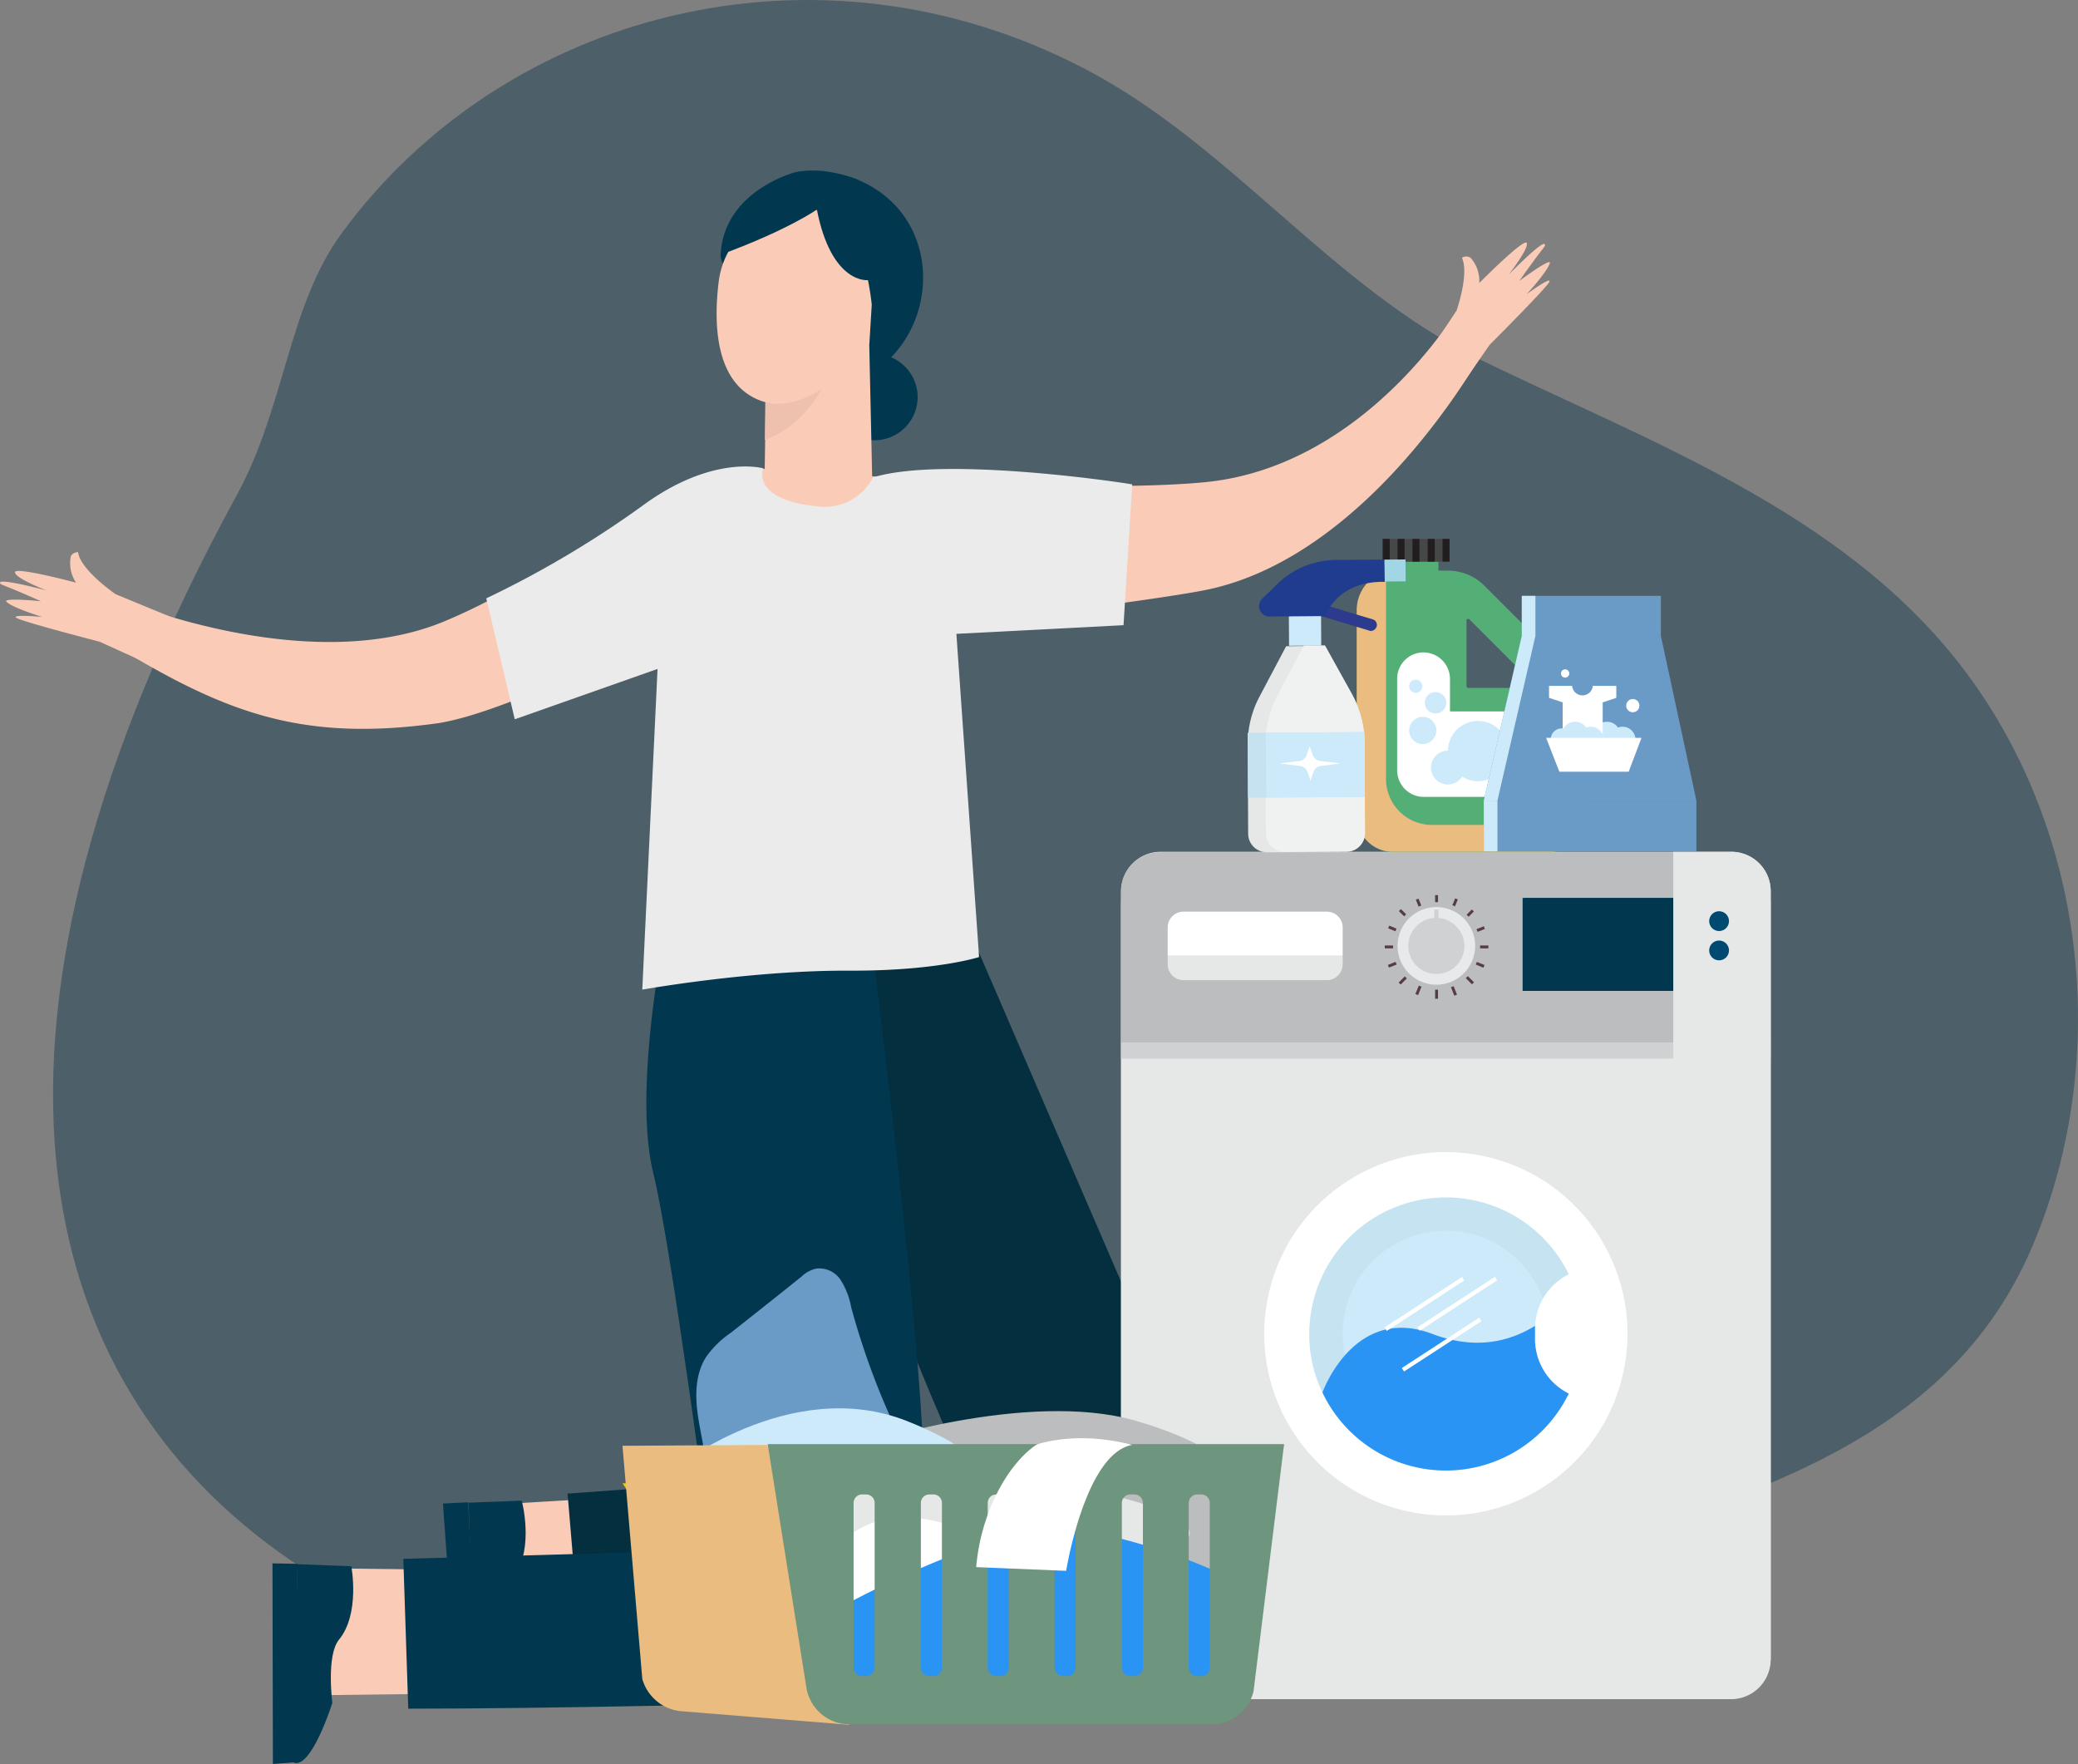 <svg xmlns="http://www.w3.org/2000/svg" width="346.681" height="294.262" viewBox="0 0 346.681 294.262"><rect x="0" y="0" width="346.681" height="294.262" fill="#808080" stroke="none"/><g transform="translate(-49.278 -75.74)"><path d="M110.309,114.616c27.06-36.907,79.253-50.747,123.94-27.4,24.444,12.738,41.245,36.494,66.17,48.612,28.093,13.633,59.9,25.2,79.735,50.609,21.07,26.992,25.545,65.275,12.394,96.742-15.975,38.284-58.183,44.205-95.228,57.426-151.689,53.983-301.244-5.164-204.5-182.33C100.876,143.467,101.358,126.8,110.309,114.616Z" transform="translate(-4.003)" fill="#455a64" opacity="0.85"/><g transform="translate(49.278 104.189)"><g transform="translate(45.46 110.543)"><g transform="translate(28.437)"><g transform="translate(0 110.927)"><path d="M187.183,438.7,169.9,439.733l2.135,21.07,17.007-1.446Z" transform="translate(-160.742 -438.7)" fill="#facbb6"/><g transform="translate(0 0.413)"><path d="M171.682,439.3s2.066,7.781-1.171,12.394c-2,2.754-.344,10.6-.344,10.6s-2.617,11.155-5.646,10.4c-.62-.138-1.721-33.051-1.721-33.051Z" transform="translate(-158.531 -439.3)" fill="#01384f"/><path d="M160.8,439.7l-4.2.207,2.41,33.4,3.512-.551Z" transform="translate(-156.6 -439.425)" fill="#01384f"/><path d="M165.2,487.7" transform="translate(-159.278 -454.374)" fill="none" stroke="#535e5f" stroke-linecap="round" stroke-miterlimit="10" stroke-width="0.303"/><path d="M162.7,439.7" transform="translate(-158.5 -439.425)" fill="none" stroke="#535e5f" stroke-linecap="round" stroke-miterlimit="10" stroke-width="0.303"/><path d="M169.564,476.113s-.138-1.515-2.479-1.653c-2.2-.138-2.685-2.961-2.685-2.961" transform="translate(-159.029 -449.328)" fill="none" stroke="#535e5f" stroke-linecap="round" stroke-miterlimit="10" stroke-width="0.303"/><path d="M163.5,451.7" transform="translate(-158.749 -443.162)" fill="none" stroke="#535e5f" stroke-linecap="round" stroke-miterlimit="10" stroke-width="0.303"/><path d="M173.6,439.4" transform="translate(-161.895 -439.331)" fill="none" stroke="#535e5f" stroke-linecap="round" stroke-miterlimit="10" stroke-width="0.303"/><g transform="translate(11.017 19.813)"><path d="M172.738,469.469s3.167-2.548,4.338-.757c1.721,2.754-2.754,1.721-4.062,1.377a.067.067,0,0,0-.069.069c.9.551,3.374,2.272,2.41,3.374-1.171,1.308-2.754-3.03-2.754-3.03" transform="translate(-172.6 -468.074)" fill="none" stroke="#535e5f" stroke-miterlimit="10" stroke-width="0.303"/></g></g></g><path d="M246.842,277.6l46.615,107.966c3.305,7.643,3.718,22.1-3.443,24.513-10.6,3.512-101.08,3.03-101.08,3.03L186.8,387.769l65.688-4.82S217.3,307.277,227.632,279.6Z" transform="translate(-166.006 -277.6)" fill="#032f3f"/><path d="M282.2,430.6s7.918,2.548,8.469,3.236" transform="translate(-195.717 -325.251)" fill="none" stroke="#1f2022" stroke-linecap="round" stroke-miterlimit="10" stroke-width="0.481"/></g><g transform="translate(0 1.721)"><g transform="translate(0 120.085)"><path d="M145.883,455.907,128.6,455.7l.551,21.139,17.145-.207Z" transform="translate(-119.442 -454.874)" fill="#facbb6"/><path d="M129.992,455.044s1.515,7.918-2.066,12.256c-2.135,2.617-1.1,10.535-1.1,10.535s-3.443,10.948-6.4,9.984c-.62-.207.62-33.12.62-33.12Z" transform="translate(-116.841 -454.562)" fill="#01384f"/><path d="M119.5,454.569l-4.2-.069.069,33.464,3.512-.275Z" transform="translate(-115.3 -454.5)" fill="#01384f"/><path d="M120.5,502.7" transform="translate(-116.92 -469.512)" fill="none" stroke="#535e5f" stroke-linecap="round" stroke-miterlimit="10" stroke-width="0.303"/><path d="M121.4,454.6" transform="translate(-117.2 -454.531)" fill="none" stroke="#535e5f" stroke-linecap="round" stroke-miterlimit="10" stroke-width="0.303"/><path d="M120.8,486.4" transform="translate(-117.013 -464.435)" fill="none" stroke="#535e5f" stroke-linecap="round" stroke-miterlimit="10" stroke-width="0.303"/><path d="M127.9,493.7" transform="translate(-119.224 -466.709)" fill="none" stroke="#535e5f" stroke-linecap="round" stroke-miterlimit="10" stroke-width="0.303"/><path d="M121.3,466.7" transform="translate(-117.169 -458.3)" fill="none" stroke="#535e5f" stroke-linecap="round" stroke-miterlimit="10" stroke-width="0.303"/><path d="M132.3,455.2" transform="translate(-120.595 -454.718)" fill="none" stroke="#535e5f" stroke-linecap="round" stroke-miterlimit="10" stroke-width="0.303"/></g><path d="M223.086,280.1C236.1,383.728,233.345,382.9,234.1,395.571c.826,14.184-3.512,27.06-13.083,27.473-14.115.62-50.747,1.377-73.194,1.377L147,399.427l51.366-1.446s-6.61-50.54-9.64-62.8c-4.269-17.076,4.407-52.468,4.407-52.468Z" transform="translate(-125.173 -280.1)" fill="#01384f"/></g></g><g transform="translate(119.555)"><path d="M236.015,117.431c-2.892.9-11.568,4.476-12.119,13.5-.482,6.886,22.447,8.538,22.447,8.538,1.928,3.718,6.335,2,7.505-1.859a14.411,14.411,0,0,0,.413-8.332C251.577,116.191,238.907,116.536,236.015,117.431Z" transform="translate(-223.214 -117.057)" fill="#01384f"/><path d="M231,124.065a14.678,14.678,0,0,1,17.145-5.646,5.957,5.957,0,0,1,1.171.482c12.532,5.508,13.427,21.07,5.233,29.47a7.2,7.2,0,1,1-9.984,6.61,8.477,8.477,0,0,1,.138-1.377c-.138,0-.207.069-.344.069Z" transform="translate(-225.429 -117.219)" fill="#01384f"/><g transform="translate(0 6.231)"><path d="M223.247,138.5a14.053,14.053,0,0,1,12.463-12.325,11.125,11.125,0,0,1,6.059,1.033c4.751,2.341,6.4,9.5,7.023,15.011l-.413,6.817.62,28.231c-4.2,17.558-18.04,16.939-18.109-4.613l.207-14.115C222.7,156.192,222.352,145.795,223.247,138.5Z" transform="translate(-222.909 -126.106)" fill="#facbb6"/><path d="M234.669,172.2s3.925,1.377,9.364-2.2c0,0-3.1,6.266-9.433,8.469Z" transform="translate(-226.55 -139.777)" fill="#eec0ae"/><g transform="translate(17.483 30.223)"><path d="M248.3,170" transform="translate(-248.3 -170)" fill="#facbb6"/></g><g transform="translate(8.119 32.427)"><path d="M234.7,173.2" transform="translate(-234.7 -173.2)" fill="#facbb6"/></g><g transform="translate(26.297 15.006)"><path d="M261.1,147.9" transform="translate(-261.1 -147.9)" fill="none" stroke="#cd7a76" stroke-linecap="round" stroke-miterlimit="10" stroke-width="0.477"/></g><g transform="translate(3.643 20.652)"><path d="M228.2,156.1" transform="translate(-228.2 -156.1)" fill="none"/></g><g transform="translate(13.214 20.239)"><path d="M242.1,155.5" transform="translate(-242.1 -155.5)" fill="none"/></g><g transform="translate(7.844 16.521)"><path d="M234.3,150.1" transform="translate(-234.3 -150.1)" fill="none"/></g><g transform="translate(8.394 10.806)"><path d="M235.1,141.8" transform="translate(-235.1 -141.8)" fill="none"/></g><g transform="translate(16.864 13.216)"><path d="M247.4,145.3" transform="translate(-247.4 -145.3)" fill="none"/></g><g transform="translate(13.283 15.695)"><path d="M242.2,148.9" transform="translate(-242.2 -148.9)" fill="none"/></g></g><path d="M248.606,124.193l.413,12.463c-.551.275-6.541.62-8.951-11.705,0,0-4.613,3.305-15.768,7.436,0-.207,3.1-10.328,12.256-10.81S248.606,124.193,248.606,124.193Z" transform="translate(-223.342 -118.449)" fill="#01384f"/></g><g transform="translate(0 12.006)"><g transform="translate(236.879)"><path d="M409.894,140.9c4.269-6.059,4.338-5.646,4.269-6.059-.138-1.033-6.059,5.026-6.059,5.026s3.443-4.407,3.03-5.3-7.918,6.679-7.918,6.679a5.868,5.868,0,0,0-1.377-4.131,1.246,1.246,0,0,0-1.515-.069c1.239,2.685-.9,8.814-.9,8.814l-6.128,9.227,1.239,2.066c1.033,1.721,2,3.443,2.961,5.164l7.436-10.742s9.571-9.571,9.984-10.535c.344-.964-3.787,2.066-3.787,2.066s3.374-3.649,3.856-5.164C415.265,136.908,409.894,140.9,409.894,140.9Z" transform="translate(-393.3 -134.493)" fill="#facbb6"/></g><g transform="translate(0 51.647)"><path d="M68.573,216.523s-5.922-4.062-6.266-7.023c-.413,0-1.171.275-1.239.826a5.844,5.844,0,0,0,.9,4.269s-10.328-2.754-10.191-1.721c.069,1.033,5.3,3.03,5.3,3.03s-8.194-2.2-7.781-1.239c.138.344,0,0,6.817,3.03,0,0-6.679-.689-5.715.138,1.171,1.033,5.922,2.479,5.922,2.479s-5.164-.482-4.338.138,13.909,3.994,13.909,3.994l22.447,10.191,3.649-8.469Z" transform="translate(-49.278 -209.5)" fill="#facbb6"/></g><g transform="translate(17.849 11.435)"><path d="M300.359,151.1s-15.561,26.165-42.277,28.575c-12.807,1.171-31.261.344-40.212,0h0L186.2,177.541h0a26.334,26.334,0,0,0-16.594,3.512c-9.089,5.44-25.408,16.594-38.353,21.9-23.273,9.5-54.947-4.2-54.947-4.2l-1.1,7.368c19,11.637,31.743,16.939,54.947,13.771,11.912-1.653,38.972-15.7,41.313-17.007l-1.928,46.615,43.31,1.171,1.653-46.2c5.577-1.653,33.877-4.889,43.517-6.748,22.172-4.2,40.143-27.336,49.025-43.792Z" transform="translate(-75.2 -151.1)" fill="#facbb6"/></g></g><path d="M231.618,190.576a9.065,9.065,0,0,1-9.3,4.82c-11.155-1.1-9.02-6.335-9.02-6.335s-8.4-2.41-20.175,6.266A167.735,167.735,0,0,1,167.1,210.751l4.751,20.175,23.824-8.4-2.548,53.5s17.971-3.236,34.5-3.167c14.529.069,21.69-2.272,21.69-2.272l-3.787-53.914,27.887-1.446,1.446-23.48C274.859,191.677,243.737,186.858,231.618,190.576Z" transform="translate(-85.973 -139.386)" fill="#ebebeb"/><g transform="translate(126.71 15.935)"><path d="M233.3,140.2" transform="translate(-233.3 -140.2)" fill="none" stroke="#6c4a18" stroke-linecap="round" stroke-miterlimit="10" stroke-width="0.643"/><path d="M260,143.1" transform="translate(-241.615 -141.103)" fill="none" stroke="#6c4a18" stroke-linecap="round" stroke-miterlimit="10" stroke-width="0.643"/><path d="M251.9,145.4" transform="translate(-239.093 -141.819)" fill="none" stroke="#6c4a18" stroke-linecap="round" stroke-miterlimit="10" stroke-width="0.643"/></g></g><g transform="translate(153.128 217.831)"><g transform="translate(83.178)"><path d="M429.279,291.941V417.534a6.538,6.538,0,0,1-6.541,6.541h-95.3a6.538,6.538,0,0,1-6.541-6.541V291.941a6.538,6.538,0,0,1,6.541-6.541h95.3A6.538,6.538,0,0,1,429.279,291.941Z" transform="translate(-320.9 -283.128)" fill="#bbbdbe"/><path d="M429.279,288.779v128a6.613,6.613,0,0,1-6.541,6.679h-95.3a6.569,6.569,0,0,1-6.541-6.679v-128a6.613,6.613,0,0,1,6.541-6.679h95.3A6.613,6.613,0,0,1,429.279,288.779Z" transform="translate(-320.9 -282.1)" fill="#e6e7e7"/><path d="M429.279,288.741v25.2H320.9v-25.2a6.538,6.538,0,0,1,6.541-6.541h95.3A6.452,6.452,0,0,1,429.279,288.741Z" transform="translate(-320.9 -282.131)" fill="#bbbdbe"/><rect width="108.379" height="2.685" transform="translate(0 31.811)" fill="#cfd1d3"/><circle cx="30.297" cy="30.297" r="30.297" transform="matrix(0.223, -0.975, 0.975, 0.223, 17.895, 103.188)" fill="#fff"/><path d="M412.083,388.591a22.792,22.792,0,0,1-43.379,9.777,22.142,22.142,0,0,1-2.2-9.777,22.8,22.8,0,0,1,44.412-7.23A23.375,23.375,0,0,1,412.083,388.591Z" transform="translate(-335.102 -308.168)" fill="#c6e3f2"/><circle cx="17.214" cy="17.214" r="17.214" transform="translate(36.976 63.21)" fill="#cdeafb"/><rect width="27.336" height="15.493" transform="translate(66.997 7.712)" fill="#01384f"/><path d="M445.536,293.3v10.4L418.2,293.3Z" transform="translate(-351.203 -285.588)" fill="#01384f"/><path d="M413.079,395.661a22.792,22.792,0,0,1-43.379,9.777s5.233-14.735,18.316-9.777c12.738,4.82,20.381-3.443,23.893-7.161A22.622,22.622,0,0,1,413.079,395.661Z" transform="translate(-336.098 -315.237)" fill="#2a94f4"/><path d="M431.6,404.934h-.207A10.168,10.168,0,0,1,421.2,394.743v-1.653A10.168,10.168,0,0,1,431.391,382.9h.207Z" transform="translate(-352.138 -313.493)" fill="#fff"/><path d="M470.95,288.71v127.8a6.538,6.538,0,0,1-6.541,6.541H454.7V282.1h9.709A6.553,6.553,0,0,1,470.95,288.71Z" transform="translate(-362.571 -282.1)" fill="#e6e7e7"/><rect width="15.424" height="0.689" transform="matrix(0.838, -0.546, 0.546, 0.838, 43.966, 79.346)" fill="#fff"/><rect width="15.424" height="0.689" transform="matrix(0.838, -0.545, 0.545, 0.838, 49.455, 79.31)" fill="#fff"/><rect width="15.424" height="0.689" transform="matrix(0.838, -0.545, 0.545, 0.838, 46.839, 86.119)" fill="#fff"/><path d="M361.395,303.968H332.2v-4.682a2.646,2.646,0,0,1,2.685-2.685h23.824a2.646,2.646,0,0,1,2.685,2.685Z" transform="translate(-324.419 -286.616)" fill="#fff"/><path d="M361.395,307.3H332.2v1.377a2.646,2.646,0,0,0,2.685,2.685h23.824a2.646,2.646,0,0,0,2.685-2.685Z" transform="translate(-324.419 -289.948)" fill="#e6e7e7"/><path d="M400.845,301.972a6.472,6.472,0,1,1-6.472-6.472A6.465,6.465,0,0,1,400.845,301.972Z" transform="translate(-341.767 -286.273)" fill="#e8e9eb"/><path d="M399.864,302.782a4.682,4.682,0,1,1-4.682-4.682A4.732,4.732,0,0,1,399.864,302.782Z" transform="translate(-342.576 -287.083)" fill="#cfd1d3"/><circle cx="1.653" cy="1.653" r="1.653" transform="translate(98.12 9.915)" fill="#004970"/><circle cx="1.653" cy="1.653" r="1.653" transform="translate(98.12 14.804)" fill="#004970"/><rect width="0.689" height="8.263" transform="translate(52.262 9.64)" fill="#cfd1d3"/><g transform="translate(43.999 7.23)"><rect width="0.482" height="1.515" transform="translate(8.4 15.768)" fill="#563b4b"/><rect width="0.482" height="1.171" transform="translate(8.4)" fill="#563b4b"/><rect width="1.377" height="0.482" transform="translate(0 8.4)" fill="#563b4b"/><rect width="1.377" height="0.482" transform="translate(15.906 8.4)" fill="#563b4b"/><rect width="1.446" height="0.482" transform="translate(2.315 14.579) rotate(-45)" fill="#563b4b"/><rect width="1.239" height="0.482" transform="translate(13.651 3.265) rotate(-45)" fill="#563b4b"/><rect width="0.482" height="1.239" transform="translate(2.353 2.666) rotate(-45)" fill="#563b4b"/><rect width="0.482" height="1.446" transform="translate(13.521 13.856) rotate(-45)" fill="#563b4b"/><rect width="1.377" height="0.482" transform="translate(0.52 11.64) rotate(-21.814)" fill="#563b4b"/><rect width="1.308" height="0.482" transform="translate(15.306 5.678) rotate(-21.778)" fill="#563b4b"/><rect width="0.482" height="1.239" transform="translate(5.182 0.761) rotate(-21.832)" fill="#563b4b"/><rect width="0.482" height="1.515" transform="matrix(0.929, -0.371, 0.371, 0.929, 11.04, 15.37)" fill="#563b4b"/><rect width="0.482" height="1.308" transform="matrix(0.382, -0.924, 0.924, 0.382, 0.567, 5.536)" fill="#563b4b"/><rect width="0.482" height="1.377" transform="translate(15.184 11.584) rotate(-67.605)" fill="#563b4b"/><rect width="1.239" height="0.482" transform="matrix(0.382, -0.924, 0.924, 0.382, 11.271, 1.683)" fill="#563b4b"/><rect width="1.515" height="0.482" transform="translate(5.109 16.494) rotate(-67.641)" fill="#563b4b"/></g></g><path d="M219.582,416.6c-.069-3.167-.964-6.266-1.377-9.433s-.344-6.541,1.377-9.3a15.988,15.988,0,0,1,4.2-4.131c3.925-3.1,7.85-6.2,11.705-9.3a5.236,5.236,0,0,1,2.479-1.377A4.266,4.266,0,0,1,242.1,385a12.618,12.618,0,0,1,1.721,4.476,125.507,125.507,0,0,0,8.745,23c-8.125.275-16.25.551-24.375.9-3.167.138-6.748.482-8.469,3.1a4.936,4.936,0,0,1,0-3.443Z" transform="translate(-205.673 -313.524)" fill="#6a9bc7"/><g transform="translate(0 92.842)"><path d="M290.148,470.806c.138,0,.207.069.344.069-.413-3.167-.826-6.4-.964-9.64-.207-4.889-.275-9.984-2-14.735-.138,0-.275.069-.413.069a5.837,5.837,0,0,0-2.272,1.1,6.6,6.6,0,0,0-4.131.964,4.536,4.536,0,0,0-1.653,1.79,9.4,9.4,0,0,0-1.308.138,5.157,5.157,0,0,0-3.994,4.544C272.658,463.232,282.023,469.291,290.148,470.806Z" transform="translate(-223.013 -426.143)" fill="#1f3c8f"/><path d="M200.1,432.172l77.05-1.859,33.326-4.613-11.292,42.071H224.062Z" transform="translate(-200.1 -419.665)" fill="#f3c600"/><path d="M258,423.18s27.542-9.158,45.651-3.994c18.109,5.233,19.417,12.325,19.417,12.325l-5.853,15.011L264.128,451.2Z" transform="translate(-218.132 -417.144)" fill="#bbbdbe"/><path d="M212.1,427.239s19.624-15.906,39.179-8.194,15.217,15.7,15.217,15.7Z" transform="translate(-203.837 -416.935)" fill="#cdeafb"/><path d="M244.094,439.813s13.5-10.122,41.313-5.3S312.261,445.6,298.834,445.6C285.408,445.528,232.871,448.627,244.094,439.813Z" transform="translate(-213.316 -422.004)" fill="#e6e7e7"/><path d="M248.6,452.276s4.407-12.532,20.519-7.85a333.532,333.532,0,0,1,34.153,12.463v3.03s-28.782-11.912-37.389-5.715S248.944,456.889,248.6,452.276Z" transform="translate(-215.205 -425.171)" fill="#fff"/><path d="M248.6,460.831s29.539-17.145,43.655-14.46c14.047,2.685,28.437,9.02,26.716,10.466s6.2,17.7-4.613,17.283-63.416-2.754-63.416-2.754Z" transform="translate(-215.205 -426.014)" fill="#2a94f4"/><path d="M237.9,472.484l-28.093-2.272a7.448,7.448,0,0,1-6.4-5.371l-3.305-38.9,24.168-.138Z" transform="translate(-200.1 -419.696)" fill="#ebbc80"/><path d="M235.3,425.669l6.472,40.694a7.305,7.305,0,0,0,7.161,5.99H309.32a7.22,7.22,0,0,0,7.023-5.508l5.1-41.245H235.3Zm17.834,37.182a1.412,1.412,0,0,1-1.446,1.446h-.62a1.412,1.412,0,0,1-1.446-1.446v-27.4A1.412,1.412,0,0,1,251.068,434h.62a1.412,1.412,0,0,1,1.446,1.446Zm11.223,0a1.412,1.412,0,0,1-1.446,1.446h-.62a1.412,1.412,0,0,1-1.446-1.446v-27.4A1.412,1.412,0,0,1,262.291,434h.62a1.412,1.412,0,0,1,1.446,1.446Zm11.155,0a1.412,1.412,0,0,1-1.446,1.446h-.62A1.412,1.412,0,0,1,272,462.851v-27.4A1.412,1.412,0,0,1,273.446,434h.62a1.412,1.412,0,0,1,1.446,1.446Zm11.155,0a1.412,1.412,0,0,1-1.446,1.446h-.62a1.412,1.412,0,0,1-1.446-1.446v-27.4A1.412,1.412,0,0,1,284.6,434h.62a1.412,1.412,0,0,1,1.446,1.446Zm11.223,0a1.412,1.412,0,0,1-1.446,1.446h-.62a1.412,1.412,0,0,1-1.446-1.446v-27.4A1.412,1.412,0,0,1,295.824,434h.62a1.412,1.412,0,0,1,1.446,1.446Zm11.155,0A1.412,1.412,0,0,1,307.6,464.3h-.62a1.412,1.412,0,0,1-1.446-1.446v-27.4A1.412,1.412,0,0,1,306.979,434h.62a1.412,1.412,0,0,1,1.446,1.446Z" transform="translate(-211.063 -419.634)" fill="#6e957d"/><path d="M295.922,425.225s-3.649,2.066-6.748,8.332a34,34,0,0,0-3.374,12.119l15.011.62s3.167-19.624,11.017-21C302.394,422.815,295.922,425.225,295.922,425.225Z" transform="translate(-226.791 -419.19)" fill="#fff"/></g></g><g transform="translate(257.427 165.638)"><g transform="translate(18.196)"><rect width="7.712" height="2.135" transform="translate(5.922 3.787)" fill="#54af77"/><path d="M413.561,230.67l-14.253-14.253a8.548,8.548,0,0,0-5.784-2.479l-8.469-.138a6.811,6.811,0,0,0-6.954,6.817v34.221a6.068,6.068,0,0,0,6.059,6.059h26.234a6.135,6.135,0,0,0,5.853-4.407,5.869,5.869,0,0,0,.207-1.584V237.624A10.141,10.141,0,0,0,413.561,230.67Zm-17.214-8.4c0-.275.344-.413.482-.207l10.948,10.948a.273.273,0,0,1-.207.482H396.622a.3.3,0,0,1-.275-.275Z" transform="translate(-378.031 -208.636)" fill="#54af77"/><rect width="10.948" height="3.787" transform="translate(4.338)" fill="#464747"/><rect width="1.171" height="3.787" transform="translate(4.338)" fill="#221e20"/><rect width="1.171" height="3.787" transform="translate(6.817)" fill="#221e20"/><rect width="1.171" height="3.787" transform="translate(9.296)" fill="#221e20"/><rect width="1.171" height="3.787" transform="translate(11.843)" fill="#221e20"/><rect width="1.171" height="3.787" transform="translate(14.322)" fill="#221e20"/><path d="M392.207,233.8h0a4.438,4.438,0,0,1,4.407,4.407v5.44h9.02a4.438,4.438,0,0,1,4.407,4.407v5.44a4.438,4.438,0,0,1-4.407,4.407H392.207a4.438,4.438,0,0,1-4.407-4.407V238.207A4.393,4.393,0,0,1,392.207,233.8Z" transform="translate(-381.052 -214.865)" fill="#fff"/><path d="M416.146,256.515a6.011,6.011,0,0,1-5.853,4.407H384.059A6.068,6.068,0,0,1,378,254.863V220.641a6.816,6.816,0,0,1,4.889-6.541v34.7a7.67,7.67,0,0,0,7.643,7.643h25.614Z" transform="translate(-378 -208.729)" fill="#ebbc80"/><path d="M410.153,255.426a5.026,5.026,0,1,1-5.026-5.026A5.055,5.055,0,0,1,410.153,255.426Z" transform="translate(-384.883 -220.035)" fill="#cdeafb"/><path d="M401.646,260.423a2.823,2.823,0,1,1-2.823-2.823A2.881,2.881,0,0,1,401.646,260.423Z" transform="translate(-383.606 -222.277)" fill="#cdeafb"/><circle cx="2.272" cy="2.272" r="2.272" transform="translate(8.745 29.677)" fill="#cdeafb"/><path d="M398.08,245.19a1.79,1.79,0,1,1-1.79-1.79A1.778,1.778,0,0,1,398.08,245.19Z" transform="translate(-383.139 -217.854)" fill="#cdeafb"/><path d="M392.9,241.5a1.1,1.1,0,1,1-1.1-1.1A1.088,1.088,0,0,1,392.9,241.5Z" transform="translate(-381.955 -216.92)" fill="#cdeafb"/></g><g transform="translate(0 3.429)"><path d="M377.355,226.61a.414.414,0,0,1-.275-.069l-7.987-2.41a.98.98,0,1,1,.62-1.859l7.987,2.41a.949.949,0,0,1,.62,1.239A1.036,1.036,0,0,1,377.355,226.61Z" transform="translate(-356.818 -214.685)" fill="#2c3b8d"/><rect width="5.371" height="4.958" transform="translate(12.279 14.359) rotate(179.633)" fill="#cdeafb"/><rect width="3.581" height="3.649" transform="translate(26.361 3.649) rotate(179.633)" fill="#a0d6e5"/><path d="M351.6,248.657l.069,14.873a3.086,3.086,0,0,0,3.1,3.1l13.289-.069a3.086,3.086,0,0,0,3.1-3.1l-.069-15.011a17.1,17.1,0,0,0-2.135-8.194l-4.476-8.056-6.472.069L353.6,240.6A16.827,16.827,0,0,0,351.6,248.657Z" transform="translate(-351.582 -217.796)" fill="#e6e7e7"/><path d="M355.9,248.557l.069,14.873a3.086,3.086,0,0,0,3.1,3.1l10.328-.069a3.086,3.086,0,0,0,3.1-3.1l-.069-15.011a17.1,17.1,0,0,0-2.135-8.194l-4.476-8.056H362.3l-4.407,8.332A17.714,17.714,0,0,0,355.9,248.557Z" transform="translate(-352.922 -217.764)" fill="#f0f1f1"/><rect width="19.417" height="10.81" transform="translate(19.486 39.613) rotate(179.634)" fill="#c6e1ef"/><rect width="16.457" height="10.81" transform="translate(19.557 39.602) rotate(179.634)" fill="#cdeafb"/><path d="M375.245,211.3l-8.056.069a14.117,14.117,0,0,0-9.709,3.925l-2.617,2.548a1.729,1.729,0,0,0,1.171,2.961l9.364-.069s1.79-5.853,9.915-5.715Z" transform="translate(-352.436 -211.286)" fill="#1f3c8f"/></g><g transform="translate(39.403 9.502)"><path d="M415.135,229.8,408.8,257.273h35.461L438.339,229.8Z" transform="translate(-408.8 -223.121)" fill="#6a9bc7"/><path d="M0,0H23.2V6.679H0Z" transform="translate(6.335)" fill="#6a9bc7"/><rect width="35.461" height="8.469" transform="translate(0 34.152)" fill="#6a9bc7"/><rect width="2.272" height="6.679" transform="translate(6.335)" fill="#cdeafb"/><rect width="2.272" height="8.469" transform="translate(0 34.152)" fill="#cdeafb"/><path d="M417.407,229.8l-6.335,27.473H408.8l6.335-27.473Z" transform="translate(-408.8 -223.121)" fill="#cdeafb"/><path d="M439.379,251.426a2.475,2.475,0,0,0-.757.138,2.2,2.2,0,0,0-1.859-.964,2.258,2.258,0,0,0-1.928,1.1h-.275a1.859,1.859,0,1,0,0,3.718h.207a2.11,2.11,0,0,0,3.925.207,2.447,2.447,0,0,0,.689.138,2.169,2.169,0,0,0,0-4.338Z" transform="translate(-416.243 -229.599)" fill="#cdeafb"/><path d="M431.9,241.9a1.727,1.727,0,0,1-3.443,0H424.6v2l2.272.757v5.784h6.679v-5.784l2.272-.757v-2Z" transform="translate(-413.721 -226.889)" fill="#fff"/><path d="M431.679,251.426a2.475,2.475,0,0,0-.757.138,2.2,2.2,0,0,0-1.859-.964,2.258,2.258,0,0,0-1.928,1.1h-.275a1.859,1.859,0,1,0,0,3.718h.207a2.11,2.11,0,0,0,3.925.207,2.447,2.447,0,0,0,.689.138,2.169,2.169,0,0,0,0-4.338Z" transform="translate(-413.845 -229.599)" fill="#cdeafb"/><path d="M437.671,260.146H426.1l-2.2-5.646h15.906Z" transform="translate(-413.503 -230.814)" fill="#fff"/><path d="M445.5,246.2a1.1,1.1,0,1,1-1.1-1.1A1.088,1.088,0,0,1,445.5,246.2Z" transform="translate(-419.545 -227.886)" fill="#fff"/><path d="M428.877,238.589a.689.689,0,1,1-.689-.689A.69.69,0,0,1,428.877,238.589Z" transform="translate(-414.624 -225.644)" fill="#fff"/></g><path d="M364.808,257.946l-.482-1.446-.482,1.446a1.474,1.474,0,0,1-1.308,1.033l-3.236.413,3.374.413a1.579,1.579,0,0,1,1.308,1.033l.482,1.446.482-1.446a1.474,1.474,0,0,1,1.308-1.033l3.236-.413-3.374-.413A1.579,1.579,0,0,1,364.808,257.946Z" transform="translate(-353.98 -221.934)" fill="#fff"/></g></g></svg>